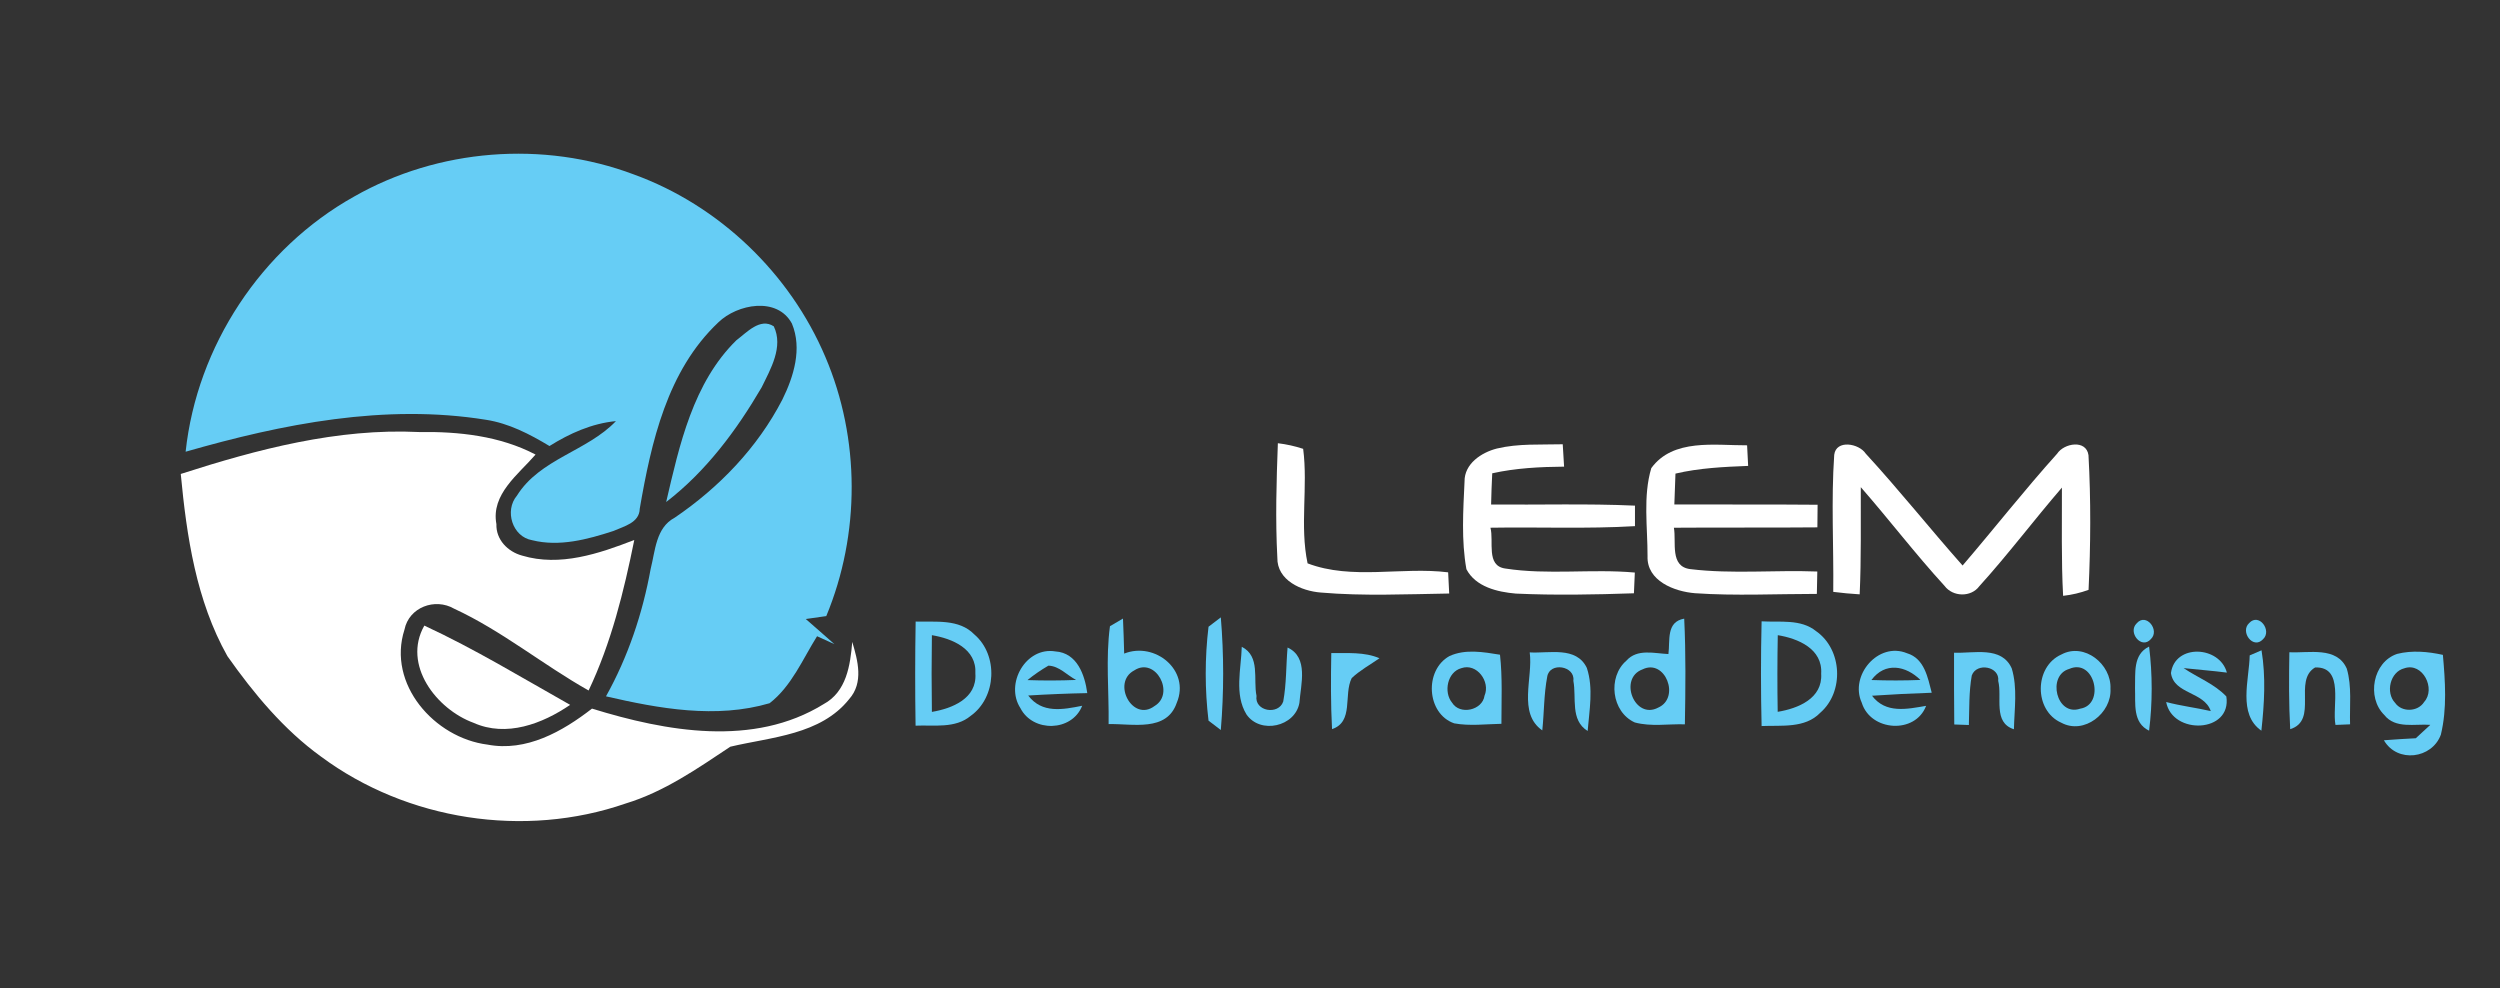 <?xml version="1.0" encoding="UTF-8" standalone="no"?>
<svg
   xmlns:dc="http://purl.org/dc/elements/1.1/"
   xmlns:cc="http://creativecommons.org/ns#"
   xmlns:rdf="http://www.w3.org/1999/02/22-rdf-syntax-ns#"
   xmlns:svg="http://www.w3.org/2000/svg"
   xmlns="http://www.w3.org/2000/svg"
   xmlns:sodipodi="http://sodipodi.sourceforge.net/DTD/sodipodi-0.dtd"
   xmlns:inkscape="http://www.inkscape.org/namespaces/inkscape"
   width="334pt"
   height="132pt"
   viewBox="0 0 334 132"
   version="1.1"
   id="svg2"
   inkscape:version="0.48.4 r9939"
   sodipodi:docname="logo.svg">
  <rect x="0" y="0" width="334" height="132" fill="#333333" stroke="none"/>
  <defs
     id="defs85" />
  <sodipodi:namedview
     pagecolor="#ffffff"
     bordercolor="#666666"
     borderopacity="1"
     objecttolerance="10"
     gridtolerance="10"
     guidetolerance="10"
     inkscape:pageopacity="0"
     inkscape:pageshadow="2"
     inkscape:window-width="1315"
     inkscape:window-height="744"
     id="namedview83"
     showgrid="false"
     inkscape:zoom="2.7976048"
     inkscape:cx="147.58368"
     inkscape:cy="50.926765"
     inkscape:window-x="51"
     inkscape:window-y="24"
     inkscape:window-maximized="1"
     inkscape:current-layer="#66cdf5ff" />
  <g
     id="#66cdf5ff">
    <path
       fill="#66cdf5"
       opacity="1.00"
       d=" M 47.31 26.26 C 58.54 19.86 72.59 18.75 84.69 23.31 C 96.09 27.45 105.55 36.53 110.27 47.69 C 114.93 58.61 114.94 71.35 110.39 82.31 C 109.70 82.40 108.34 82.60 107.65 82.70 C 108.94 83.80 110.20 84.95 111.48 86.06 C 110.90 85.80 109.74 85.27 109.16 85.00 C 107.23 88.08 105.75 91.68 102.82 93.95 C 95.68 96.05 88.04 94.67 80.96 93.03 C 83.91 87.74 85.85 81.96 86.93 76.00 C 87.55 73.57 87.62 70.50 90.13 69.17 C 96.08 65.13 101.21 59.80 104.52 53.39 C 106.05 50.29 107.19 46.58 105.80 43.23 C 103.84 39.60 98.51 40.61 95.97 43.07 C 89.14 49.51 87.01 59.07 85.47 67.96 C 85.43 69.86 83.35 70.31 81.95 70.94 C 78.49 72.07 74.71 73.08 71.09 72.17 C 68.45 71.72 67.37 68.22 69.06 66.22 C 72.14 61.29 78.43 60.30 82.29 56.26 C 79.07 56.57 76.11 57.90 73.41 59.59 C 70.77 58.00 67.98 56.55 64.91 56.08 C 51.42 53.91 37.76 56.63 24.80 60.35 C 26.31 46.24 34.93 33.17 47.31 26.26 Z"
       id="path26" />
    <path
       fill="#66cdf5"
       opacity="1.00"
       d=" M 98.39 45.45 C 99.77 44.42 101.56 42.40 103.38 43.60 C 104.69 46.33 102.95 49.31 101.75 51.76 C 98.39 57.51 94.32 62.98 89.00 67.07 C 90.77 59.46 92.60 51.12 98.39 45.45 Z"
       id="path28" />
    <path
       fill="#66cdf5"
       opacity="1.00"
       d=" M 122.33 83.04 C 124.99 83.12 128.12 82.65 130.17 84.76 C 133.41 87.53 133.14 93.19 129.67 95.65 C 127.61 97.36 124.79 96.84 122.32 96.95 C 122.25 92.32 122.25 87.68 122.33 83.04 M 124.50 84.86 C 124.45 88.28 124.45 91.69 124.50 95.11 C 127.21 94.65 130.54 93.33 130.31 89.99 C 130.51 86.67 127.21 85.31 124.50 84.86 Z"
       id="path30" />
    <path
       fill="#66cdf5"
       opacity="1.00"
       d=" M 148.29 83.66 C 148.72 83.41 149.59 82.89 150.03 82.64 C 150.10 84.19 150.15 85.75 150.19 87.32 C 154.31 85.68 159.04 89.56 157.22 93.88 C 155.88 97.83 151.30 96.66 148.11 96.74 C 148.17 92.38 147.71 87.99 148.29 83.66 M 151.53 89.57 C 148.48 91.18 151.30 96.53 154.24 94.33 C 157.05 92.66 154.38 87.69 151.53 89.57 Z"
       id="path32" />
    <path
       fill="#66cdf5"
       opacity="1.00"
       d=" M 161.46 83.73 C 161.87 83.41 162.69 82.79 163.10 82.48 C 163.52 87.48 163.52 92.52 163.10 97.53 C 162.69 97.22 161.87 96.59 161.46 96.28 C 160.96 92.14 160.96 87.87 161.46 83.73 Z"
       id="path34" />
    <path
       fill="#66cdf5"
       opacity="1.00"
       d=" M 222.90 87.38 C 223.14 85.56 222.57 83.08 225.01 82.65 C 225.24 87.36 225.18 92.07 225.10 96.77 C 222.88 96.70 220.59 97.11 218.41 96.52 C 215.31 95.13 214.74 90.46 217.29 88.26 C 218.74 86.63 221.01 87.30 222.90 87.38 M 219.44 89.43 C 216.19 90.62 218.38 96.23 221.55 94.53 C 224.52 93.21 222.47 87.94 219.44 89.43 Z"
       id="path36" />
    <path
       fill="#66cdf5"
       opacity="1.00"
       d=" M 235.35 83.01 C 237.79 83.16 240.59 82.66 242.64 84.33 C 246.14 86.77 246.40 92.44 243.18 95.23 C 241.14 97.34 238.01 96.88 235.35 97.00 C 235.24 92.34 235.24 87.67 235.35 83.01 M 237.51 84.86 C 237.45 88.27 237.44 91.69 237.50 95.10 C 240.21 94.65 243.52 93.33 243.31 90.00 C 243.52 86.68 240.22 85.30 237.51 84.86 Z"
       id="path38" />
    <path
       fill="#66cdf5"
       opacity="1.00"
       d=" M 285.46 83.28 C 286.72 81.80 288.59 84.21 287.36 85.38 C 286.09 86.83 284.23 84.46 285.46 83.28 Z"
       id="path40" />
    <path
       fill="#66cdf5"
       opacity="1.00"
       d=" M 300.49 83.24 C 301.80 81.82 303.59 84.27 302.33 85.41 C 301.02 86.82 299.23 84.39 300.49 83.24 Z"
       id="path42" />
    <path
       fill="#66cdf5"
       opacity="1.00"
       d=" M 136.33 94.61 C 134.22 91.38 137.05 86.37 141.00 87.03 C 143.91 87.22 144.93 90.17 145.26 92.60 C 142.63 92.65 140.00 92.76 137.37 92.92 C 139.20 95.35 141.99 94.81 144.58 94.29 C 143.21 97.78 137.99 97.87 136.33 94.61 M 137.27 90.86 C 139.43 90.94 141.60 90.93 143.77 90.84 C 142.55 90.21 141.52 88.98 140.07 88.93 C 139.09 89.50 138.15 90.14 137.27 90.86 Z"
       id="path44" />
    <path
       fill="#66cdf5"
       opacity="1.00"
       d=" M 165.90 86.41 C 168.41 87.69 167.41 90.73 167.87 92.97 C 167.56 95.03 170.81 95.59 171.44 93.72 C 171.88 91.34 171.81 88.91 172.02 86.51 C 174.87 87.82 173.78 91.46 173.60 93.91 C 173.03 97.09 168.38 98.13 166.53 95.45 C 164.88 92.76 165.82 89.37 165.90 86.41 Z"
       id="path46" />
    <path
       fill="#66cdf5"
       opacity="1.00"
       d=" M 177.86 87.25 C 180.02 87.28 182.26 87.07 184.30 87.94 C 183.05 88.81 181.70 89.55 180.59 90.59 C 179.47 92.82 180.90 96.43 177.96 97.41 C 177.78 94.02 177.80 90.63 177.86 87.25 Z"
       id="path48" />
    <path
       fill="#66cdf5"
       opacity="1.00"
       d=" M 193.65 87.65 C 195.76 86.68 198.19 87.11 200.40 87.47 C 200.74 90.54 200.59 93.63 200.59 96.70 C 198.49 96.74 196.36 97.02 194.28 96.64 C 190.57 95.35 190.26 89.52 193.65 87.65 M 195.23 89.27 C 193.37 89.77 192.83 92.47 194.00 93.88 C 195.03 95.57 198.06 94.90 198.33 92.95 C 199.15 91.08 197.30 88.54 195.23 89.27 Z"
       id="path50" />
    <path
       fill="#66cdf5"
       opacity="1.00"
       d=" M 204.37 87.16 C 206.96 87.32 210.59 86.30 212.00 89.23 C 212.90 91.95 212.34 94.87 212.11 97.66 C 209.75 96.20 210.64 93.23 210.20 90.95 C 210.48 88.97 207.04 88.39 206.71 90.40 C 206.26 92.76 206.30 95.19 206.05 97.58 C 202.74 95.28 204.84 90.53 204.37 87.16 Z"
       id="path52" />
    <path
       fill="#66cdf5"
       opacity="1.00"
       d=" M 248.73 93.88 C 247.07 90.26 250.93 85.69 254.77 87.27 C 257.11 87.97 257.55 90.52 258.08 92.55 C 255.41 92.64 252.75 92.77 250.10 92.95 C 251.93 95.37 254.77 94.74 257.33 94.30 C 255.88 98.13 249.90 97.71 248.73 93.88 M 250.02 90.85 C 252.20 90.93 254.39 90.93 256.57 90.84 C 254.61 88.92 251.85 88.40 250.02 90.85 Z"
       id="path54" />
    <path
       fill="#66cdf5"
       opacity="1.00"
       d=" M 261.06 87.20 C 263.67 87.32 267.41 86.26 268.77 89.30 C 269.56 91.93 269.12 94.73 269.06 97.43 C 266.22 96.52 267.52 93.17 266.96 90.97 C 267.20 89.05 264.09 88.45 263.43 90.24 C 263.04 92.42 263.11 94.65 263.04 96.86 C 262.55 96.84 261.58 96.81 261.09 96.79 C 261.06 93.59 261.05 90.40 261.06 87.20 Z"
       id="path56" />
    <path
       fill="#66cdf5"
       opacity="1.00"
       d=" M 275.40 87.44 C 278.47 85.79 282.11 88.75 281.96 92.01 C 282.15 95.26 278.43 98.21 275.38 96.55 C 271.72 94.93 271.75 89.06 275.40 87.44 M 276.44 89.37 C 273.44 90.24 274.74 95.76 277.91 94.68 C 281.30 94.15 279.84 87.87 276.44 89.37 Z"
       id="path58" />
    <path
       fill="#66cdf5"
       opacity="1.00"
       d=" M 285.24 91.97 C 285.31 89.96 284.92 87.44 287.12 86.38 C 287.58 90.11 287.58 93.89 287.12 97.62 C 284.89 96.55 285.32 93.99 285.24 91.97 Z"
       id="path60" />
    <path
       fill="#66cdf5"
       opacity="1.00"
       d=" M 290.04 89.92 C 290.56 85.97 296.55 86.27 297.51 89.86 C 295.59 89.61 293.65 89.47 291.73 89.26 C 293.62 90.54 295.86 91.37 297.44 93.05 C 298.19 97.95 290.23 98.23 289.40 93.79 C 291.36 94.31 293.38 94.55 295.36 95.00 C 294.46 92.37 290.43 92.76 290.04 89.92 Z"
       id="path62" />
    <path
       fill="#66cdf5"
       opacity="1.00"
       d=" M 300.56 87.56 C 300.96 87.39 301.75 87.05 302.14 86.88 C 302.73 90.44 302.51 94.06 302.12 97.62 C 298.94 95.41 300.50 90.81 300.56 87.56 Z"
       id="path64" />
    <path
       fill="#66cdf5"
       opacity="1.00"
       d=" M 305.86 87.14 C 308.46 87.28 312.20 86.32 313.53 89.33 C 314.24 91.74 313.89 94.30 313.97 96.77 C 313.48 96.79 312.51 96.83 312.02 96.85 C 311.53 94.36 313.26 89.05 309.30 89.17 C 306.32 90.93 309.78 96.22 305.97 97.42 C 305.78 94.00 305.80 90.57 305.86 87.14 Z"
       id="path66" />
    <path
       fill="#66cdf5"
       opacity="1.00"
       d=" M 320.26 87.36 C 322.25 86.86 324.37 87.05 326.37 87.49 C 326.68 91.01 326.94 94.68 326.10 98.15 C 324.91 101.39 320.26 101.97 318.49 98.90 C 319.91 98.79 321.33 98.70 322.75 98.63 C 323.24 98.18 324.20 97.29 324.69 96.84 C 322.62 96.68 320.02 97.41 318.53 95.51 C 316.15 93.16 317.01 88.44 320.26 87.36 M 321.23 89.28 C 319.31 89.75 318.67 92.54 320.00 93.92 C 320.90 95.19 323.03 95.11 323.86 93.79 C 325.47 92.02 323.67 88.45 321.23 89.28 Z"
       id="path68" />
  </g>
  <g
     id="#1b75bbff">
    <path
       fill="#1b75bb"
       opacity="1.00"
       d=" M 24.15 63.32 C 34.40 60.02 45.11 57.19 55.97 57.72 C 61.28 57.64 66.78 58.23 71.55 60.73 C 69.26 63.38 65.57 66.04 66.32 70.02 C 66.25 72.10 67.84 73.71 69.76 74.23 C 74.80 75.74 80.03 73.97 84.74 72.14 C 83.35 79.02 81.66 85.89 78.64 92.25 C 72.53 88.81 67.05 84.27 60.67 81.32 C 58.11 79.84 54.64 81.13 54.04 84.11 C 51.69 91.39 58.05 98.59 65.13 99.48 C 70.31 100.47 75.15 97.73 79.09 94.67 C 89.00 97.73 100.67 99.85 110.02 94.08 C 113.09 92.43 113.60 88.89 113.86 85.76 C 114.61 88.27 115.40 91.19 113.45 93.40 C 109.63 98.19 103.05 98.46 97.57 99.76 C 93.15 102.70 88.72 105.79 83.58 107.35 C 70.07 112.03 54.38 109.60 42.90 101.09 C 37.90 97.48 33.92 92.67 30.38 87.66 C 26.21 80.24 24.94 71.68 24.15 63.32 Z"
       id="path71"
       style="fill:#ffffff" />
    <path
       d="m 170.722,59.214 c 1.16,0.14 2.28,0.39 3.38,0.75 0.66,5.08 -0.47,10.28 0.59,15.3 5.93,2.26 12.57,0.43 18.78,1.2 0.03,0.71 0.1,2.12 0.14,2.83 -5.71,0.09 -11.45,0.36 -17.15,-0.13 -2.59,-0.2 -5.87,-1.62 -5.81,-4.67 -0.27,-5.09 -0.12,-10.19 0.07,-15.28 z"
       id="path73"
       inkscape:connector-curvature="0"
       style="fill:#ffffff" />
    <path
       d="m 199.982,59.924 c 2.88,-0.69 5.86,-0.49 8.8,-0.57 0.04,0.75 0.13,2.25 0.18,2.99 -3.22,0.03 -6.46,0.19 -9.6,0.89 -0.07,1.39 -0.12,2.78 -0.15,4.17 6.41,0.06 12.82,-0.14 19.22,0.15 0,0.68 0,2.05 0,2.74 -6.43,0.38 -12.87,0.1 -19.31,0.21 0.49,1.83 -0.63,5.08 1.97,5.45 5.72,0.89 11.56,0.02 17.32,0.54 -0.03,0.69 -0.09,2.07 -0.12,2.77 -5.25,0.18 -10.52,0.28 -15.78,0.04 -2.44,-0.21 -5.37,-0.89 -6.6,-3.26 -0.69,-3.85 -0.43,-7.82 -0.25,-11.71 -0.03,-2.38 2.25,-3.88 4.32,-4.41 z"
       id="path75"
       inkscape:connector-curvature="0"
       style="fill:#ffffff" />
    <path
       d="m 220.612,62.544 c 2.9,-3.99 8.5,-3.03 12.8,-3.05 0.03,0.69 0.11,2.06 0.14,2.75 -3.26,0.13 -6.53,0.28 -9.71,1.03 -0.05,1.37 -0.1,2.75 -0.15,4.12 6.38,0.03 12.76,-0.02 19.14,0.04 -0.01,0.76 -0.02,2.27 -0.03,3.02 -6.39,0.06 -12.78,0 -19.17,0.05 0.35,1.95 -0.59,5.18 2.19,5.53 5.62,0.68 11.31,0.1 16.97,0.32 -0.02,0.75 -0.04,2.24 -0.06,2.99 -5.42,0 -10.86,0.28 -16.27,-0.09 -2.76,-0.22 -6.48,-1.64 -6.35,-4.96 0.01,-3.89 -0.62,-7.98 0.5,-11.75 z"
       id="path77"
       inkscape:connector-curvature="0"
       style="fill:#ffffff" />
    <path
       d="m 245.052,60.764 c 0.25,-2.07 3.31,-1.53 4.21,-0.16 4.46,4.85 8.57,10.02 12.94,14.95 4.24,-4.95 8.27,-10.09 12.63,-14.94 0.92,-1.41 3.89,-1.93 4.19,0.2 0.33,5.97 0.29,12.01 0.01,17.99 -1.09,0.4 -2.23,0.67 -3.4,0.8 -0.26,-4.81 -0.14,-9.64 -0.16,-14.46 -3.74,4.34 -7.19,8.93 -11.04,13.18 -1.11,1.5 -3.54,1.43 -4.64,-0.05 -3.89,-4.25 -7.4,-8.85 -11.19,-13.19 -0.02,4.78 0.07,9.55 -0.15,14.32 -1.18,-0.07 -2.36,-0.18 -3.53,-0.33 0.07,-6.1 -0.29,-12.22 0.13,-18.31 z"
       id="path79"
       inkscape:connector-curvature="0"
       style="fill:#ffffff" />
    <path
       fill="#1b75bb"
       opacity="1.00"
       d=" M 63.27 96.57 C 58.32 94.76 53.72 88.83 56.69 83.58 C 63.40 86.69 69.73 90.54 76.17 94.17 C 72.46 96.70 67.65 98.53 63.27 96.57 Z"
       id="path81"
       style="fill:#ffffff" />
  </g>
</svg>
